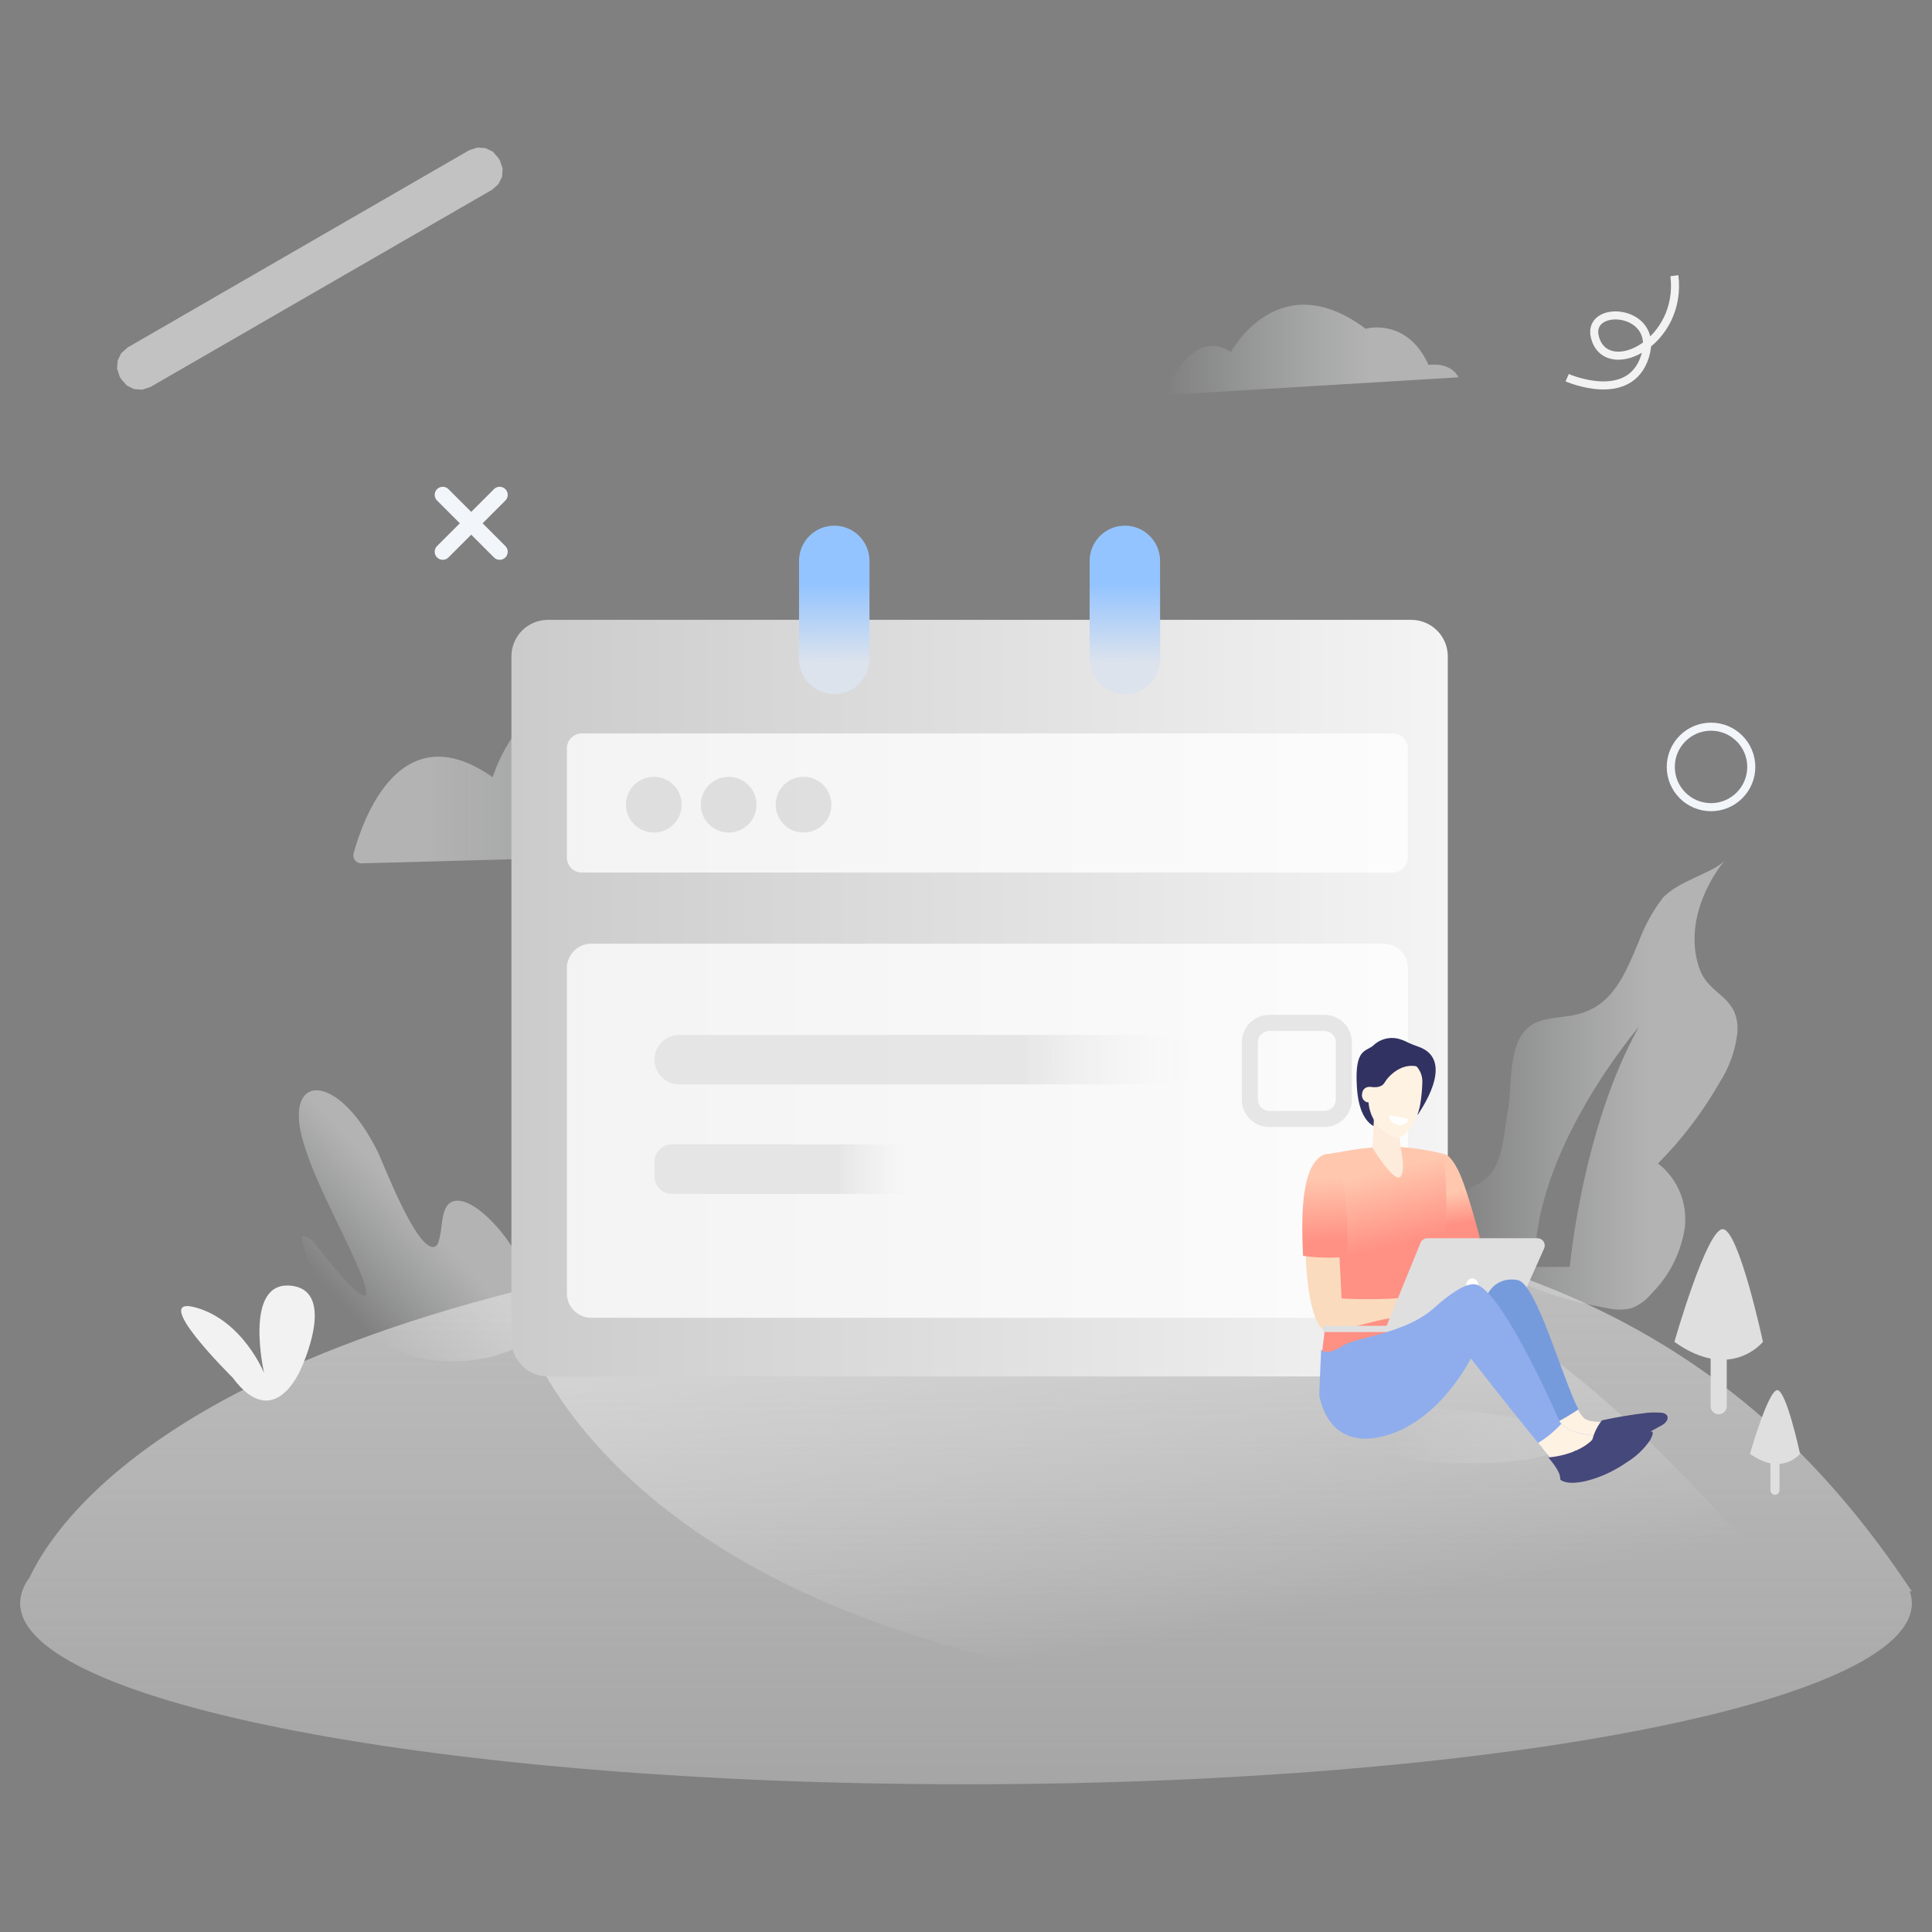 <svg height="240" node-id="1" sillyvg="true" template-height="240" template-width="240" version="1.1" viewBox="0 0 240 240" width="240" xmlns="http://www.w3.org/2000/svg" xmlns:xlink="http://www.w3.org/1999/xlink"><rect x="0" y="0" width="240" height="240" fill="#808080" stroke="none"/><defs node-id="95"><linearGradient gradientUnits="userSpaceOnUse" id="b534ba62-25fa-4312-a652-955fe6b5156f" node-id="5" spreadMethod="pad" x1="150.27" x2="134.26" y1="222.14" y2="129.98"><stop offset="0.2" stop-color="#dfdfdf" stop-opacity="0"></stop><stop offset="0.83" stop-color="#cccccc"></stop></linearGradient><linearGradient gradientTransform="matrix(0.735 -0.678 0.678 0.735 -330.59 -768.95)" gradientUnits="userSpaceOnUse" id="e2c85c89-fe17-4baa-b000-43cd90f0ef93" node-id="8" spreadMethod="pad" x1="-357.05" x2="-336.11" y1="935.65" y2="935.65"><stop offset="0" stop-color="#f2f6fa" stop-opacity="0"></stop><stop offset="0.7" stop-color="#e6e6e6" stop-opacity="0.5"></stop></linearGradient><linearGradient gradientUnits="userSpaceOnUse" id="ad364dd6-ee6f-468d-adcb-c3ed06e30895" node-id="11" spreadMethod="pad" x1="180.02" x2="215.85" y1="134.77" y2="134.77"><stop offset="0" stop-color="#f2f6fa" stop-opacity="0"></stop><stop offset="0.7" stop-color="#e6e6e6" stop-opacity="0.5"></stop></linearGradient><linearGradient gradientUnits="userSpaceOnUse" id="fd7662a3-17fe-4a7b-85ae-f5fd22a70aa2" node-id="12" spreadMethod="pad" x1="120" x2="120" y1="304.22" y2="69.22"><stop offset="0" stop-color="#f4f4f4" stop-opacity="0"></stop><stop offset="0.69" stop-color="#dfdfdf" stop-opacity="0.7"></stop></linearGradient><linearGradient gradientTransform="matrix(0 0.29 -0.21 0 -80.61 59.75)" gradientUnits="userSpaceOnUse" id="b4c5cb09-c713-4241-9ec7-4daa559f07c9" node-id="15" spreadMethod="pad" x1="431.62" x2="388.76" y1="-1313.46" y2="-1218.08"><stop offset="0" stop-color="#cccccc" stop-opacity="0.6"></stop><stop offset="1" stop-color="#dfdfdf" stop-opacity="0"></stop></linearGradient><linearGradient gradientUnits="userSpaceOnUse" id="bdb65904-a7f3-4375-a50e-eeeba36f35e8" node-id="18" spreadMethod="pad" x1="43.87" x2="106.61" y1="96.46" y2="96.46"><stop offset="0.14" stop-color="#e6e6e6" stop-opacity="0.5"></stop><stop offset="1" stop-color="#f2f6fa" stop-opacity="0"></stop></linearGradient><linearGradient gradientUnits="userSpaceOnUse" id="b47729b9-6a28-4b90-ad7b-d68e6fc69bba" node-id="21" spreadMethod="pad" x1="144.68" x2="181.19" y1="43.45" y2="43.45"><stop offset="0" stop-color="#f2f6fa" stop-opacity="0"></stop><stop offset="0.7" stop-color="#e6e6e6" stop-opacity="0.5"></stop></linearGradient><linearGradient gradientTransform="matrix(0.994 -0.105 0.105 0.994 -15.07 -49.97)" gradientUnits="userSpaceOnUse" id="add48cd5-230e-4085-8f5c-24730f0e5adf" node-id="22" spreadMethod="pad" x1="93.86" x2="176.13" y1="220.15" y2="220.15"><stop offset="0" stop-color="#cbcbcb" stop-opacity="0.4"></stop><stop offset="0.25" stop-color="#cccccc"></stop><stop offset="1" stop-color="#bababa" stop-opacity="0.5"></stop></linearGradient><linearGradient gradientUnits="userSpaceOnUse" id="ef43e3fa-4dba-4ae0-9366-8c38612e65e6" node-id="26" spreadMethod="pad" x1="71.2" x2="125.52" y1="4.89" y2="4.89"><stop offset="0.69" stop-color="#dfdfdf" stop-opacity="0.7"></stop><stop offset="1" stop-color="#f4f4f4" stop-opacity="0"></stop></linearGradient><linearGradient gradientUnits="userSpaceOnUse" id="a27bf3df-e7eb-4507-b513-280f3ced7c56" node-id="29" spreadMethod="pad" x1="63.53" x2="179.85" y1="123.99" y2="123.99"><stop offset="0" stop-color="#cbcbcb"></stop><stop offset="1" stop-color="#f4f4f4"></stop></linearGradient><linearGradient gradientUnits="userSpaceOnUse" id="b6f5d17e-7959-4fe8-a68c-7b6e080eb91f" node-id="32" spreadMethod="pad" x1="81.3" x2="148.1" y1="131.63" y2="131.63"><stop offset="0.69" stop-color="#dfdfdf" stop-opacity="0.7"></stop><stop offset="1" stop-color="#f4f4f4" stop-opacity="0"></stop></linearGradient><linearGradient gradientUnits="userSpaceOnUse" id="b3d44b54-c3a1-4c60-b058-792ca2786ccd" node-id="33" spreadMethod="pad" x1="81.3" x2="114.55" y1="145.24" y2="145.24"><stop offset="0.69" stop-color="#dfdfdf" stop-opacity="0.7"></stop><stop offset="1" stop-color="#f4f4f4" stop-opacity="0"></stop></linearGradient><linearGradient gradientUnits="userSpaceOnUse" id="b31db24f-13d8-40c1-a034-ccc8e177517d" node-id="34" spreadMethod="pad" x1="103.68" x2="103.62" y1="82.29" y2="72.62"><stop offset="0" stop-color="#dce3ed"></stop><stop offset="1" stop-color="#94c4ff"></stop></linearGradient><linearGradient gradientUnits="userSpaceOnUse" id="bdf9544a-e3f5-489d-a48e-14f363ff1cf1" node-id="37" spreadMethod="pad" x1="139.78" x2="139.72" y1="82.29" y2="72.62"><stop offset="0" stop-color="#dce3ed"></stop><stop offset="1" stop-color="#94c4ff"></stop></linearGradient><linearGradient gradientUnits="userSpaceOnUse" id="be63986e-7227-44df-ac93-2afaa79a214b" node-id="38" spreadMethod="pad" x1="180.99" x2="180" y1="153.49" y2="147"><stop offset="0.21" stop-color="#ff9084"></stop><stop offset="0.83" stop-color="#ffc8ae"></stop></linearGradient><linearGradient gradientUnits="userSpaceOnUse" id="aaa13026-5f53-41d4-8dcc-e57f3689b0ff" node-id="41" spreadMethod="pad" x1="172.42" x2="168.73" y1="158.39" y2="143.36"><stop offset="0.21" stop-color="#ff9084"></stop><stop offset="0.83" stop-color="#ffc8ae"></stop></linearGradient><linearGradient gradientUnits="userSpaceOnUse" id="ff1414c6-f3e7-46b3-9c42-383830980021" node-id="42" spreadMethod="pad" x1="164.8" x2="164.01" y1="156.97" y2="144.11"><stop offset="0.21" stop-color="#ff9084"></stop><stop offset="0.83" stop-color="#ffc8ae"></stop></linearGradient></defs><path d="M 64.82 164.31 C 64.82 164.31 75.09 203.58 151.17 210.36 L 221.28 196.80 C 221.28 196.80 198.00 168.18 182.11 162.59 C 146.54 150.00 64.82 164.31 64.82 164.31 Z" fill="url(#b534ba62-25fa-4312-a652-955fe6b5156f)" fill-rule="nonzero" node-id="203" stroke="none" target-height="60.36" target-width="156.46" target-x="64.82" target-y="150"></path><path d="M 47.44 166.68 C 43.12 163.81 37.63 157.80 37.50 153.54 C 38.20 153.65 38.82 154.04 39.22 154.63 C 39.22 154.63 48.89 167.31 44.22 156.82 C 42.02 151.87 39.22 146.92 37.73 142.06 C 35.00 133.18 42.00 132.91 47.00 143.24 C 47.66 144.61 51.74 155.38 53.94 154.89 C 54.21 154.80 54.41 154.57 54.46 154.29 C 55.12 152.43 54.59 149.29 56.72 149.16 C 58.59 149.05 61.16 151.51 62.84 153.77 C 66.22 158.37 68.26 165.13 64.59 167.18 C 60.92 169.23 53.16 170.45 47.52 166.71 Z" fill="url(#e2c85c89-fe17-4baa-b000-43cd90f0ef93)" fill-rule="nonzero" node-id="205" stroke="none" target-height="37.54" target-width="33.26" target-x="35" target-y="132.91"></path><path d="M 203.58 127.57 C 203.58 127.57 190.26 143.07 190.70 157.38 L 195.00 157.38 C 195.00 157.38 196.56 140.12 203.58 127.57 Z M 214.26 106.87 C 211.31 110.57 209.42 115.81 211.18 120.50 C 212.41 123.73 216.09 123.75 215.83 128.24 C 215.58 130.48 214.81 132.64 213.58 134.53 C 211.49 138.18 208.93 141.54 205.97 144.53 C 208.44 146.45 209.70 149.54 209.27 152.64 C 208.78 155.72 207.32 158.56 205.10 160.75 C 204.45 161.55 203.59 162.16 202.63 162.52 C 201.69 162.74 200.72 162.74 199.78 162.52 C 195.18 161.74 190.72 160.32 186.52 158.29 C 183.90 157.05 181.22 155.29 180.33 152.63 C 179.33 149.52 180.94 148.53 182.71 147.55 L 183.16 147.30 C 184.10 146.87 184.92 146.19 185.52 145.35 C 186.81 143.23 186.85 140.35 187.31 138.03 C 187.98 134.54 186.99 128.17 191.36 126.81 C 193.06 126.28 194.90 126.40 196.59 125.81 C 200.27 124.64 201.80 121.18 203.27 117.69 L 203.54 117.06 C 204.26 115.09 205.27 113.23 206.54 111.56 C 208.43 109.43 213.00 108.37 214.26 106.87 Z" fill="url(#ad364dd6-ee6f-468d-adcb-c3ed06e30895)" fill-rule="nonzero" node-id="207" stroke="none" target-height="55.87" target-width="36.76" target-x="179.33" target-y="106.87"></path><path d="M 237.50 197.69 C 221.50 173.69 193.07 145.74 120.00 151.69 C 28.74 159.12 8.08 186.67 3.65 196.00 C 2.94 196.90 2.54 198.00 2.50 199.15 C 2.50 211.57 55.11 221.65 120.00 221.65 C 184.89 221.65 237.50 211.57 237.50 199.15 C 237.49 198.64 237.40 198.13 237.23 197.65 Z" fill="url(#fd7662a3-17fe-4a7b-85ae-f5fd22a70aa2)" fill-rule="nonzero" node-id="209" stroke="none" target-height="75.91" target-width="235" target-x="2.5" target-y="145.74"></path><g node-id="312"><path d="M 179.36 175.03 L 183.51 175.38 L 187.03 175.90 L 190.24 176.63 L 192.43 177.39 L 193.68 178.07 L 194.26 178.66 L 194.42 179.18 L 194.20 179.68 L 193.57 180.20 L 192.24 180.74 L 189.99 181.26 L 186.71 181.64 L 183.16 181.78 L 179.00 181.68 L 174.85 181.32 L 171.33 180.80 L 168.11 180.07 L 165.93 179.31 L 164.68 178.63 L 164.10 178.05 L 163.94 177.52 L 164.16 177.02 L 164.79 176.50 L 166.11 175.96 L 168.36 175.44 L 171.64 175.06 L 175.20 174.92 L 179.36 175.03 Z" fill="url(#b4c5cb09-c713-4241-9ec7-4daa559f07c9)" fill-rule="nonzero" group-id="1" node-id="213" stroke="none" target-height="6.86" target-width="30.48" target-x="163.94" target-y="174.92"></path></g><path d="M 43.91 106.07 C 45.09 101.71 49.75 88.49 61.20 96.55 C 61.20 96.55 67.61 75.36 86.87 92.02 C 86.87 92.02 96.65 85.88 101.47 98.02 C 101.47 98.02 107.47 100.53 106.47 105.57 L 44.89 107.25 C 44.59 107.25 44.31 107.12 44.12 106.89 C 43.94 106.66 43.86 106.36 43.91 106.07 Z" fill="url(#bdb65904-a7f3-4375-a50e-eeeba36f35e8)" fill-rule="nonzero" node-id="216" stroke="none" target-height="31.89" target-width="63.61" target-x="43.86" target-y="75.36"></path><path d="M 144.68 49.07 C 144.68 49.07 147.77 40.43 152.91 43.72 C 152.91 43.72 158.81 32.72 169.64 40.84 C 169.64 40.84 174.75 39.36 177.46 45.33 C 177.46 45.33 180.13 44.88 181.19 46.87 Z" fill="url(#b47729b9-6a28-4b90-ad7b-d68e6fc69bba)" fill-rule="nonzero" node-id="218" stroke="none" target-height="16.35" target-width="36.51" target-x="144.68" target-y="32.72"></path><path d="M 217.55 95.27 C 217.55 98.03 215.31 100.27 212.55 100.27 C 209.79 100.27 207.55 98.03 207.55 95.27 C 207.55 92.51 209.79 90.27 212.55 90.27 C 215.31 90.27 217.55 92.51 217.55 95.27 Z" fill="none" node-id="220" stroke="#f2f6fa" stroke-linecap="butt" stroke-width="1" target-height="10" target-width="10" target-x="207.55" target-y="90.27"></path><path d="M 55.00 68.54 L 62.07 61.47" fill="none" node-id="222" stroke="#f2f6fa" stroke-linecap="round" stroke-width="2" target-height="7.07" target-width="7.07" target-x="55" target-y="61.47"></path><path d="M 62.07 68.54 L 55.00 61.47" fill="none" node-id="224" stroke="#f2f6fa" stroke-linecap="round" stroke-width="2" target-height="7.07" target-width="7.07" target-x="55" target-y="61.47"></path><path d="M 28.88 171.11 C 28.88 171.11 18.41 160.79 24.30 162.42 C 30.19 164.05 32.81 170.57 32.81 170.57 C 32.81 170.57 30.19 159.16 36.09 159.71 C 41.99 160.26 37.40 170.00 37.40 170.00 C 37.40 170.00 34.12 178.17 28.88 171.11 Z" fill="#f2f2f2" fill-rule="nonzero" node-id="226" stroke="none" target-height="19.01" target-width="23.58" target-x="18.41" target-y="159.16"></path><path d="M 208.00 166.69 C 208.00 166.69 212.00 152.69 214.00 152.69 C 216.00 152.69 219.00 166.69 219.00 166.69 C 219.00 166.69 215.00 171.69 208.00 166.69 Z" fill="#dfdfdf" fill-rule="nonzero" node-id="228" stroke="none" target-height="19" target-width="11" target-x="208" target-y="152.69"></path><path d="M 213.50 165.69 L 213.50 165.69 C 214.05 165.69 214.50 166.14 214.50 166.69 L 214.50 174.69 C 214.50 175.24 214.05 175.69 213.50 175.69 L 213.50 175.69 C 212.95 175.69 212.50 175.24 212.50 174.69 L 212.50 166.69 C 212.50 166.14 212.95 165.69 213.50 165.69 Z" fill="#dfdfdf" fill-rule="nonzero" node-id="230" stroke="none" target-height="10" target-width="2" target-x="212.5" target-y="165.69"></path><path d="M 217.39 180.60 C 217.39 180.60 219.65 172.69 220.78 172.69 C 221.91 172.69 223.61 180.60 223.61 180.60 C 223.61 180.60 221.35 183.43 217.39 180.60 Z" fill="#dfdfdf" fill-rule="nonzero" node-id="232" stroke="none" target-height="10.74" target-width="6.22" target-x="217.39" target-y="172.69"></path><path d="M 220.50 180.04 L 220.50 180.04 C 220.81 180.04 221.06 180.30 221.06 180.61 L 221.06 185.12 C 221.06 185.43 220.81 185.69 220.50 185.69 L 220.50 185.69 C 220.18 185.69 219.93 185.43 219.93 185.12 L 219.93 180.61 C 219.93 180.30 220.18 180.04 220.50 180.04 Z" fill="#dfdfdf" fill-rule="nonzero" node-id="234" stroke="none" target-height="5.65" target-width="1.13" target-x="219.93" target-y="180.04"></path><path d="M 208.00 34.25 C 209.00 42.43 200.06 46.98 198.26 42.31 C 196.46 37.64 206.26 38.13 204.36 44.24 C 202.46 50.35 194.68 46.92 194.68 46.92" fill="none" node-id="236" stroke="#f2f2f2" stroke-linecap="butt" stroke-width="1" target-height="16.1" target-width="14.32" target-x="194.68" target-y="34.25"></path><path d="M 180.57 150.00 C 180.01 150.53 179.43 151.05 178.85 151.55 C 179.49 151.12 180.07 150.60 180.57 150.00 Z" fill="url(#add48cd5-230e-4085-8f5c-24730f0e5adf)" fill-rule="nonzero" node-id="238" stroke="none" target-height="1.55" target-width="1.72" target-x="178.85" target-y="150"></path><path d="M 15.86 43.16 L 58.29 18.66 L 59.30 18.33 L 60.31 18.40 L 61.22 18.84 L 61.92 19.64 L 62.10 19.94 L 62.44 20.95 L 62.37 21.96 L 61.92 22.87 L 61.13 23.57 L 18.69 48.07 L 17.68 48.41 L 16.67 48.34 L 15.76 47.90 L 15.06 47.10 L 14.88 46.80 L 14.54 45.79 L 14.62 44.78 L 15.06 43.87 L 15.86 43.16 Z" fill="url(#ef43e3fa-4dba-4ae0-9366-8c38612e65e6)" fill-rule="nonzero" group-id="2" node-id="242" stroke="none" target-height="30.08" target-width="47.9" target-x="14.54" target-y="18.33"></path><path d="M 68.07 77.00 L 175.31 77.00 C 177.82 77.00 179.85 79.03 179.85 81.54 L 179.85 166.45 C 179.85 168.96 177.82 170.99 175.31 170.99 L 68.07 170.99 C 65.56 170.99 63.53 168.96 63.53 166.45 L 63.53 81.54 C 63.53 79.03 65.56 77.00 68.07 77.00 Z" fill="url(#a27bf3df-e7eb-4507-b513-280f3ced7c56)" fill-rule="nonzero" node-id="245" stroke="none" target-height="93.99" target-width="116.32" target-x="63.53" target-y="77"></path><path d="M 73.45 117.23 L 171.87 117.23 C 173.54 117.23 174.90 118.59 174.90 120.26 L 174.90 160.67 C 174.90 162.34 173.54 163.70 171.87 163.70 L 73.45 163.70 C 71.78 163.70 70.42 162.34 70.42 160.67 L 70.42 120.26 C 70.42 118.59 71.78 117.23 73.45 117.23 Z" fill="#ffffff" fill-opacity="0.76" fill-rule="nonzero" group-id="3" node-id="249" stroke="none" target-height="46.47" target-width="104.48" target-x="70.42" target-y="117.23"></path><path d="M 72.27 91.11 L 173.03 91.11 C 174.05 91.11 174.88 91.94 174.88 92.96 L 174.88 106.54 C 174.88 107.56 174.05 108.39 173.03 108.39 L 72.27 108.39 C 71.25 108.39 70.42 107.56 70.42 106.54 L 70.42 92.96 C 70.42 91.94 71.25 91.11 72.27 91.11 Z" fill="#ffffff" fill-opacity="0.76" fill-rule="nonzero" group-id="4" node-id="254" stroke="none" target-height="17.28" target-width="104.46" target-x="70.42" target-y="91.11"></path><path d="M 84.38 128.56 L 145.02 128.56 C 146.72 128.56 148.10 129.94 148.10 131.63 L 148.10 131.63 C 148.10 133.33 146.72 134.71 145.02 134.71 L 84.38 134.71 C 82.68 134.71 81.30 133.33 81.30 131.63 L 81.30 131.63 C 81.30 129.94 82.68 128.56 84.38 128.56 Z" fill="url(#b6f5d17e-7959-4fe8-a68c-7b6e080eb91f)" fill-rule="nonzero" node-id="257" stroke="none" target-height="6.15" target-width="66.8" target-x="81.3" target-y="128.56"></path><path d="M 83.47 142.16 L 112.39 142.16 C 113.59 142.16 114.56 143.13 114.56 144.33 L 114.56 146.14 C 114.56 147.34 113.59 148.31 112.39 148.31 L 83.47 148.31 C 82.27 148.31 81.30 147.34 81.30 146.14 L 81.30 144.33 C 81.30 143.13 82.27 142.16 83.47 142.16 Z" fill="url(#b3d44b54-c3a1-4c60-b058-792ca2786ccd)" fill-rule="nonzero" node-id="259" stroke="none" target-height="6.15" target-width="33.26" target-x="81.3" target-y="142.16"></path><path d="M 103.64 65.30 L 103.64 65.30 C 106.05 65.30 108.01 67.26 108.01 69.68 L 108.01 81.85 C 108.01 84.27 106.05 86.23 103.64 86.23 L 103.64 86.23 C 101.22 86.23 99.26 84.27 99.26 81.85 L 99.26 69.68 C 99.26 67.26 101.22 65.30 103.64 65.30 Z" fill="url(#b31db24f-13d8-40c1-a034-ccc8e177517d)" fill-rule="nonzero" node-id="261" stroke="none" target-height="20.93" target-width="8.75" target-x="99.26" target-y="65.3"></path><path d="M 139.74 65.30 L 139.74 65.30 C 142.15 65.30 144.11 67.26 144.11 69.68 L 144.11 81.85 C 144.11 84.27 142.15 86.23 139.74 86.23 L 139.74 86.23 C 137.32 86.23 135.36 84.27 135.36 81.85 L 135.36 69.68 C 135.36 67.26 137.32 65.30 139.74 65.30 Z" fill="url(#bdf9544a-e3f5-489d-a48e-14f363ff1cf1)" fill-rule="nonzero" node-id="263" stroke="none" target-height="20.93" target-width="8.75" target-x="135.36" target-y="65.3"></path><path d="M 93.98 99.96 C 93.98 101.87 92.43 103.42 90.52 103.42 C 88.61 103.42 87.06 101.87 87.06 99.96 C 87.06 98.05 88.61 96.50 90.52 96.50 C 92.43 96.50 93.98 98.05 93.98 99.96 Z" fill="#cccccc" fill-opacity="0.55" fill-rule="nonzero" group-id="5" node-id="267" stroke="none" target-height="6.92" target-width="6.92" target-x="87.06" target-y="96.5"></path><path d="M 103.28 99.96 C 103.28 101.87 101.73 103.42 99.82 103.42 C 97.91 103.42 96.36 101.87 96.36 99.96 C 96.36 98.05 97.91 96.50 99.82 96.50 C 101.73 96.50 103.28 98.05 103.28 99.96 Z" fill="#cccccc" fill-opacity="0.55" fill-rule="nonzero" group-id="5" node-id="269" stroke="none" target-height="6.92" target-width="6.92" target-x="96.36" target-y="96.5"></path><path d="M 84.68 99.96 C 84.68 101.87 83.13 103.42 81.22 103.42 C 79.31 103.42 77.76 101.87 77.76 99.96 C 77.76 98.05 79.31 96.50 81.22 96.50 C 83.13 96.50 84.68 98.05 84.68 99.96 Z" fill="#cccccc" fill-opacity="0.55" fill-rule="nonzero" group-id="5" node-id="271" stroke="none" target-height="6.92" target-width="6.92" target-x="77.76" target-y="96.5"></path><path d="M 157.68 127.07 L 164.52 127.07 C 165.86 127.07 166.94 128.15 166.94 129.49 L 166.94 136.58 C 166.94 137.92 165.86 139.00 164.52 139.00 L 157.68 139.00 C 156.34 139.00 155.26 137.92 155.26 136.58 L 155.26 129.49 C 155.26 128.15 156.34 127.07 157.68 127.07 Z" fill="none" node-id="274" stroke="#e6e6e6" stroke-linecap="butt" stroke-width="2" target-height="11.93" target-width="11.68" target-x="155.26" target-y="127.07"></path><path d="M 179.36 143.35 C 179.58 143.35 180.18 143.56 181.06 145.22 C 182.19 147.35 183.83 153.76 183.83 153.76 L 178.93 155.58 L 178.30 154.24 L 177.30 143.94 C 177.30 143.94 179.30 143.35 179.36 143.35 Z" fill="url(#be63986e-7227-44df-ac93-2afaa79a214b)" fill-rule="nonzero" node-id="276" stroke="none" target-height="12.23" target-width="6.53" target-x="177.3" target-y="143.35"></path><path d="M 172.89 142.43 C 175.07 142.50 177.24 142.81 179.36 143.35 C 179.36 143.35 180.54 153.51 178.30 161.23 C 177.80 162.96 178.71 168.39 178.71 168.39 L 164.20 168.20 C 164.20 168.20 165.92 155.06 165.27 152.94 C 164.62 150.82 164.61 143.42 164.61 143.42 L 167.87 142.86 C 169.53 142.59 171.21 142.44 172.89 142.43 Z" fill="url(#aaa13026-5f53-41d4-8dcc-e57f3689b0ff)" fill-rule="nonzero" node-id="278" stroke="none" target-height="25.96" target-width="16.34" target-x="164.2" target-y="142.43"></path><path d="M 164.45 144.55 C 165.81 144.04 166.45 156.27 166.65 161.30 C 169.20 161.44 171.75 161.41 174.29 161.23 C 174.78 161.23 175.91 160.78 176.40 160.71 C 176.80 160.65 177.20 160.63 177.60 160.65 C 178.56 161.01 179.50 161.43 180.41 161.92 C 180.67 162.20 181.41 162.92 181.27 163.21 C 181.13 163.50 179.89 162.36 179.89 162.36 L 179.27 162.01 C 180.04 162.76 181.50 163.75 181.27 164.11 C 181.04 164.47 179.75 163.46 178.81 162.77 C 179.61 163.50 180.62 164.77 180.38 165.01 C 180.14 165.25 179.04 163.68 177.82 163.25 C 177.37 163.09 176.92 163.53 176.56 163.59 C 176.26 163.64 175.94 163.64 175.64 163.59 L 174.32 163.21 C 173.87 163.26 173.86 163.52 173.41 163.62 C 172.96 163.72 172.02 163.85 171.35 164.01 C 167.48 164.96 166.19 165.39 165.01 165.39 C 161.45 165.44 161.24 145.75 164.45 144.55 Z" fill="#fbdbbe" fill-rule="nonzero" node-id="280" stroke="none" target-height="21.4" target-width="20.26" target-x="161.24" target-y="144.04"></path><path d="M 161.87 156.00 C 161.62 150.85 161.66 144.49 164.55 143.41 C 165.69 142.98 167.70 145.55 167.34 156.11 C 165.52 156.30 163.68 156.27 161.87 156.00 Z" fill="url(#ff1414c6-f3e7-46b3-9c42-383830980021)" fill-rule="nonzero" node-id="282" stroke="none" target-height="13.32" target-width="6.08" target-x="161.62" target-y="142.98"></path><path d="M 191.00 153.82 L 177.30 153.82 C 176.94 153.82 176.61 154.04 176.47 154.37 L 172.25 164.70 L 164.70 164.70 C 164.60 164.70 164.50 164.74 164.42 164.81 C 164.35 164.88 164.31 164.98 164.31 165.08 L 164.31 165.08 C 164.31 165.30 164.48 165.47 164.70 165.47 L 186.20 165.47 C 186.79 165.47 187.33 165.12 187.57 164.58 L 191.82 155.08 C 191.94 154.80 191.91 154.48 191.75 154.23 C 191.58 153.98 191.30 153.82 191.00 153.82 Z" fill="#dfdfdf" fill-rule="nonzero" node-id="284" stroke="none" target-height="11.65" target-width="27.63" target-x="164.31" target-y="153.82"></path><path d="M 183.60 159.83 C 183.46 160.20 183.05 160.40 182.67 160.28 C 182.29 160.16 182.07 159.77 182.17 159.38 C 182.27 159.00 182.65 158.75 183.04 158.83 C 183.25 158.89 183.43 159.02 183.53 159.21 C 183.64 159.40 183.66 159.62 183.60 159.83 Z" fill="#ffffff" fill-rule="nonzero" node-id="286" stroke="none" target-height="1.65" target-width="1.59" target-x="182.07" target-y="158.75"></path><path d="M 176.14 130.00 C 175.73 129.87 175.32 129.70 174.93 129.52 C 174.50 129.29 174.03 129.11 173.55 129.00 C 172.55 128.81 171.52 129.08 170.74 129.74 C 169.84 130.74 168.23 129.92 168.56 135.06 C 168.92 140.87 172.16 140.23 172.24 140.13 L 175.12 136.41 C 175.12 136.41 176.12 138.56 176.12 138.48 C 176.12 138.40 181.11 131.69 176.14 130.00 Z" fill="#313162" fill-rule="nonzero" node-id="288" stroke="none" target-height="12.06" target-width="12.88" target-x="168.23" target-y="128.81"></path><path d="M 174.00 142.66 L 174.00 142.34 L 174.00 142.34 L 173.76 140.58 L 170.76 137.31 L 170.48 142.57 C 170.48 142.57 173.10 146.81 173.90 146.23 C 174.70 145.65 174.00 142.66 174.00 142.66 Z" fill="#fdecdb" fill-rule="nonzero" node-id="290" stroke="none" target-height="9.5" target-width="4.22" target-x="170.48" target-y="137.31"></path><path d="M 173.53 131.58 C 171.84 131.98 170.55 133.32 170.21 135.02 L 170.21 135.02 C 169.97 134.99 169.72 135.06 169.53 135.21 C 169.34 135.37 169.23 135.60 169.21 135.84 C 169.09 136.31 169.37 136.79 169.83 136.93 L 170.00 136.93 C 170.15 138.94 171.47 140.68 173.36 141.37 C 174.45 141.56 176.08 139.45 176.45 137.05 C 176.59 136.17 176.67 135.27 176.69 134.38 C 176.70 133.57 176.36 132.79 175.75 132.25 C 175.15 131.71 174.33 131.47 173.53 131.58 Z" fill="#fef2e3" fill-rule="nonzero" node-id="292" stroke="none" target-height="10.09" target-width="7.61" target-x="169.09" target-y="131.47"></path><path d="M 170.21 135.00 C 170.21 135.00 171.51 135.32 172.00 134.48 C 172.49 133.64 174.22 131.82 176.43 132.58 C 178.64 133.34 174.49 130.75 174.31 130.75 L 172.01 130.75 C 172.01 130.75 170.38 132.10 170.32 132.24 C 170.26 132.38 169.79 134.00 169.79 134.00 Z" fill="#313162" fill-rule="nonzero" node-id="294" stroke="none" target-height="4.57" target-width="8.85" target-x="169.79" target-y="130.75"></path><path d="M 172.60 138.53 L 175.00 139.00 C 174.84 139.55 174.27 139.87 173.72 139.73 C 172.42 139.50 172.60 138.53 172.60 138.53 Z" fill="#ffffff" fill-rule="nonzero" node-id="296" stroke="none" target-height="1.34" target-width="2.58" target-x="172.42" target-y="138.53"></path><path d="M 184.57 163.00 C 186.20 169.44 191.68 174.43 193.31 176.72 C 193.52 176.97 193.67 177.26 193.76 177.57 C 194.11 179.35 194.87 180.57 198.52 179.95 C 202.17 179.33 206.67 177.52 204.87 176.64 C 203.07 175.76 198.67 177.29 196.87 176.25 C 196.50 175.93 196.21 175.53 196.03 175.08 C 194.03 171.23 190.85 159.54 188.51 159.02 C 187.91 158.89 187.28 158.91 186.69 159.09 C 185.06 159.63 184.13 161.34 184.57 163.00 Z" fill="#fef2e3" fill-rule="nonzero" node-id="298" stroke="none" target-height="21.68" target-width="22.54" target-x="184.13" target-y="158.89"></path><path d="M 184.57 163.00 C 186.20 169.44 191.68 174.43 193.31 176.72 C 194.27 176.23 195.19 175.68 196.08 175.08 C 194.08 171.23 190.90 159.54 188.56 159.02 C 187.96 158.89 187.33 158.91 186.74 159.09 C 185.09 159.61 184.14 161.33 184.57 163.00 Z" fill="#769bdd" fill-rule="nonzero" node-id="300" stroke="none" target-height="17.83" target-width="11.94" target-x="184.14" target-y="158.89"></path><path d="M 164.12 167.65 C 164.12 167.65 163.87 173.21 163.89 173.33 C 164.07 174.42 165.31 180.00 171.71 178.45 C 178.81 176.74 182.71 168.75 182.71 168.75 C 182.71 168.75 187.40 174.75 191.06 179.24 C 192.05 180.53 193.11 181.76 194.23 182.94 C 195.99 184.17 203.23 181.10 204.57 179.17 C 205.91 177.24 196.78 179.81 193.96 176.85 C 193.89 176.79 193.83 176.73 193.78 176.66 C 193.78 176.66 186.55 160.05 183.26 159.55 C 182.04 159.37 180.11 160.71 178.06 162.55 C 174.58 165.65 168.36 166.17 166.93 167.10 C 164.65 168.58 164.12 167.65 164.12 167.65 Z" fill="#8faded" fill-rule="nonzero" node-id="302" stroke="none" target-height="24.8" target-width="42.04" target-x="163.87" target-y="159.37"></path><path d="M 191.08 179.24 C 192.07 180.53 193.12 181.76 194.24 182.94 C 195.36 183.72 198.70 182.76 201.33 181.47 L 201.33 181.47 L 201.78 181.24 C 202.85 180.75 203.80 180.05 204.58 179.17 C 205.87 177.27 196.79 179.81 193.97 176.85 C 193.13 177.78 192.15 178.59 191.08 179.24 Z" fill="#fef2e3" fill-rule="nonzero" node-id="304" stroke="none" target-height="6.87" target-width="14.79" target-x="191.08" target-y="176.85"></path><path d="M 199.00 176.44 C 198.21 177.43 197.74 178.63 197.63 179.89 C 197.56 181.61 195.85 179.80 195.63 180.27 C 195.41 180.74 194.29 183.72 194.29 183.72 L 206.53 177.00 C 207.35 176.49 207.42 175.63 206.43 175.50 C 205.84 175.45 205.25 175.45 204.66 175.50 C 202.76 175.72 200.87 176.03 199.00 176.44 Z" fill="#45487a" fill-rule="nonzero" node-id="306" stroke="none" target-height="8.27" target-width="13.13" target-x="194.29" target-y="175.45"></path><path d="M 192.34 181.05 C 194.34 183.42 193.60 183.65 193.91 183.87 C 195.22 184.75 198.82 183.78 201.61 181.97 L 201.61 181.97 L 202.09 181.65 C 203.25 180.94 204.25 179.99 205.01 178.86 C 206.26 176.40 203.57 179.08 198.01 178.59 C 197.40 179.45 195.44 180.77 192.34 181.05 Z" fill="#45487a" fill-rule="nonzero" node-id="308" stroke="none" target-height="8.35" target-width="13.92" target-x="192.34" target-y="176.4"></path><path d="M 200.90 180.31 L 201.06 180.21 Z" fill="#cc8672" fill-rule="nonzero" node-id="310" stroke="none" target-height="0.1" target-width="0.16" target-x="200.9" target-y="180.21"></path></svg>